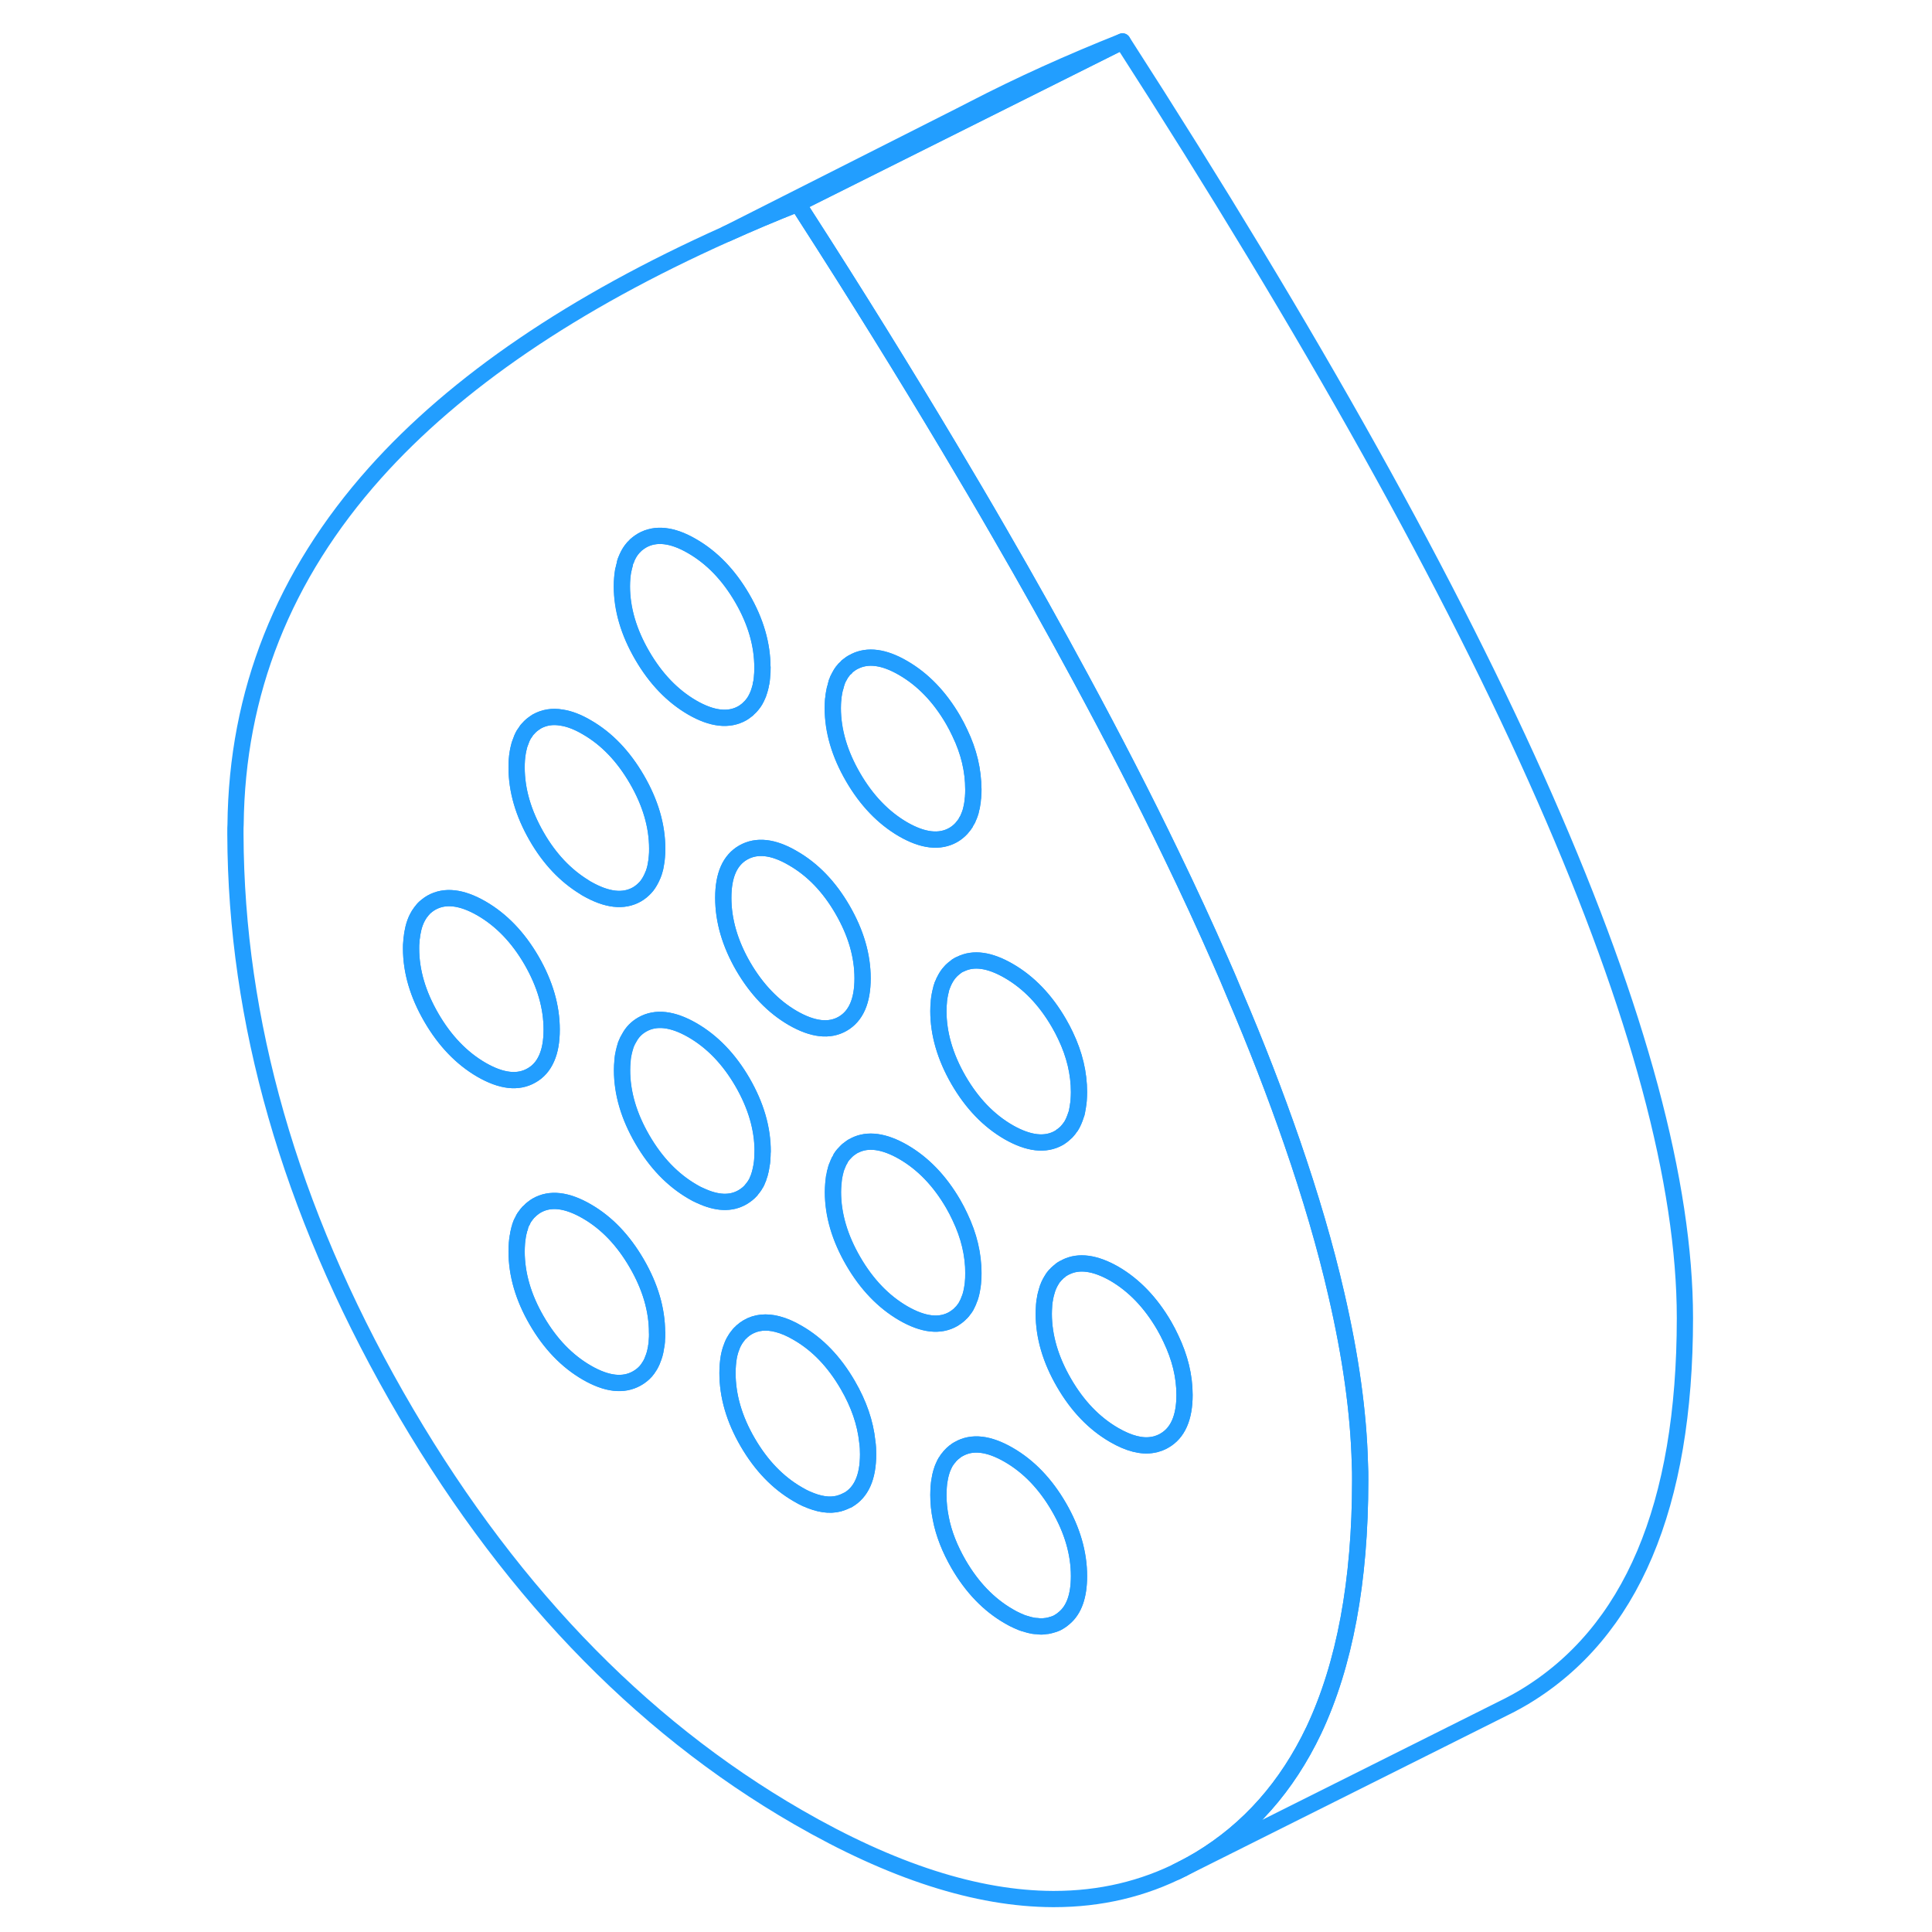 <svg width="48" height="48" viewBox="0 0 94 119" fill="none" xmlns="http://www.w3.org/2000/svg" stroke-width="1px" stroke-linecap="round" stroke-linejoin="round"><path d="M56.64 2.55L36.64 12.55C35.12 13.15 33.65 13.77 32.24 14.41L46.6 7.15L47.46 6.71C50.28 5.25 53.34 3.86 56.64 2.55Z" stroke="#229EFF" stroke-linejoin="round"/><path d="M91.281 81.18C91.281 92.77 87.981 100.56 81.381 104.53C81.081 104.71 80.771 104.88 80.461 105.04L80.141 105.2L60.351 115.1C60.701 114.92 61.041 114.73 61.381 114.53C64.431 112.69 66.771 110.04 68.421 106.58C70.321 102.55 71.281 97.42 71.281 91.18C71.281 90.84 71.281 90.5 71.261 90.15C71.181 87 70.691 83.52 69.811 79.72C69.141 76.79 68.221 73.66 67.071 70.33C66.071 67.44 64.901 64.4 63.531 61.2C63.261 60.54 62.971 59.87 62.671 59.19C61.741 57.07 60.731 54.88 59.641 52.63C57.971 49.16 56.101 45.53 54.051 41.74C52.491 38.85 50.821 35.86 49.041 32.79C48.051 31.07 47.021 29.33 45.961 27.55C43.221 22.96 40.261 18.18 37.061 13.21C36.921 12.99 36.781 12.77 36.641 12.55L56.641 2.55C68.261 20.6 76.941 36.15 82.671 49.19C88.411 62.24 91.281 72.9 91.281 81.18Z" stroke="#229EFF" stroke-linejoin="round"/><path d="M60.35 115.1L59.97 115.29" stroke="#229EFF" stroke-linejoin="round"/><path d="M71.26 90.15C71.18 87 70.69 83.52 69.81 79.72C69.14 76.79 68.22 73.66 67.07 70.33C66.07 67.44 64.9 64.4 63.53 61.2C63.26 60.54 62.97 59.87 62.67 59.19C61.74 57.07 60.73 54.88 59.64 52.63C57.97 49.16 56.1 45.53 54.05 41.74C52.49 38.85 50.82 35.86 49.04 32.79C48.05 31.07 47.02 29.33 45.96 27.55C43.22 22.96 40.26 18.18 37.06 13.21C36.92 12.99 36.78 12.77 36.64 12.55C35.12 13.15 33.65 13.77 32.24 14.41C22.8 18.64 15.59 23.55 10.6 29.13C4.96 35.45 2.09 42.67 2.01 50.8C2 50.92 2 51.05 2 51.18V51.39C2.04 62.91 5.34 74.44 11.9 85.97C18.51 97.56 26.75 106.21 36.64 111.92C42.44 115.27 47.67 116.95 52.34 116.97C52.37 116.97 52.4 116.97 52.42 116.97C55.27 116.97 57.92 116.35 60.35 115.1C60.7 114.92 61.04 114.73 61.38 114.53C64.43 112.69 66.77 110.04 68.42 106.58C70.32 102.55 71.28 97.42 71.28 91.18C71.28 90.84 71.28 90.5 71.26 90.15ZM49.63 59.8C50.86 60.51 51.89 61.58 52.72 63.01C52.87 63.27 53.01 63.53 53.13 63.79C53.69 64.96 53.96 66.12 53.96 67.27C53.96 67.44 53.95 67.61 53.94 67.77C53.93 67.88 53.92 67.99 53.9 68.09C53.89 68.17 53.88 68.25 53.86 68.33C53.85 68.42 53.83 68.5 53.81 68.58C53.8 68.61 53.79 68.64 53.78 68.66C53.74 68.8 53.69 68.92 53.64 69.04C53.6 69.14 53.55 69.23 53.5 69.32C53.48 69.36 53.45 69.4 53.42 69.43C53.38 69.5 53.32 69.57 53.27 69.63C53.21 69.7 53.15 69.77 53.08 69.82C53.02 69.88 52.96 69.92 52.9 69.97C52.89 69.97 52.88 69.97 52.87 69.99C52.82 70.03 52.77 70.06 52.72 70.09C51.89 70.56 50.86 70.44 49.63 69.74C48.4 69.03 47.37 67.96 46.54 66.53C45.71 65.09 45.3 63.67 45.3 62.27C45.3 62.07 45.31 61.88 45.33 61.69V61.66C45.34 61.54 45.36 61.42 45.38 61.31L45.41 61.16C45.43 61.08 45.44 61.02 45.46 60.95C45.47 60.88 45.49 60.82 45.52 60.75C45.52 60.73 45.53 60.72 45.53 60.71C45.53 60.69 45.53 60.68 45.55 60.67C45.6 60.53 45.66 60.4 45.73 60.28C45.77 60.21 45.81 60.14 45.86 60.07C45.91 60 45.96 59.93 46.02 59.87C46.07 59.81 46.13 59.75 46.19 59.7C46.24 59.66 46.28 59.62 46.33 59.59C46.39 59.53 46.46 59.48 46.54 59.44C46.58 59.42 46.61 59.4 46.65 59.39C47.46 58.98 48.45 59.12 49.63 59.8ZM38.82 43.1C38.83 42.94 38.85 42.78 38.88 42.64C38.9 42.51 38.93 42.39 38.97 42.28C38.97 42.23 38.99 42.18 39.01 42.13C39.01 42.12 39.01 42.11 39.01 42.1C39.01 42.09 39.02 42.08 39.02 42.07C39.02 42.06 39.02 42.04 39.04 42.03C39.07 41.92 39.11 41.82 39.17 41.72C39.17 41.71 39.18 41.71 39.18 41.7C39.19 41.68 39.19 41.66 39.21 41.65C39.26 41.55 39.31 41.46 39.38 41.38C39.39 41.35 39.41 41.32 39.44 41.3C39.48 41.24 39.53 41.19 39.59 41.14H39.6L39.61 41.12C39.65 41.06 39.69 41.03 39.75 40.99C39.84 40.91 39.94 40.85 40.04 40.79C40.07 40.77 40.11 40.75 40.14 40.74C40.95 40.33 41.95 40.46 43.12 41.14C44.35 41.85 45.38 42.92 46.21 44.35C46.36 44.61 46.5 44.88 46.62 45.14C47.18 46.3 47.45 47.46 47.45 48.61C47.45 48.78 47.44 48.94 47.43 49.09C47.43 49.12 47.43 49.14 47.42 49.17C47.41 49.31 47.4 49.45 47.37 49.58C47.35 49.68 47.34 49.77 47.31 49.85C47.3 49.93 47.28 50 47.25 50.08C47.23 50.15 47.2 50.22 47.17 50.29C47.13 50.41 47.08 50.51 47.01 50.61C46.99 50.67 46.95 50.73 46.9 50.79C46.9 50.79 46.897 50.797 46.89 50.81C46.83 50.89 46.77 50.96 46.71 51.03C46.56 51.19 46.4 51.32 46.21 51.43C45.38 51.9 44.35 51.79 43.12 51.08C41.9 50.37 40.87 49.3 40.04 47.87C39.21 46.44 38.79 45.02 38.79 43.61C38.79 43.43 38.8 43.26 38.81 43.1H38.82ZM36.34 52.86C37.56 53.56 38.58 54.62 39.4 56.04C40.22 57.46 40.63 58.86 40.63 60.26C40.63 61.66 40.22 62.59 39.4 63.06C38.58 63.53 37.56 63.41 36.34 62.71C35.13 62.01 34.11 60.95 33.28 59.53C32.46 58.11 32.05 56.7 32.05 55.3C32.05 53.9 32.46 52.98 33.28 52.51C34.11 52.04 35.13 52.15 36.34 52.86ZM25.89 35.14C25.92 35 25.95 34.86 25.99 34.73C25.99 34.71 25.99 34.7 25.99 34.69C26.01 34.61 26.04 34.53 26.07 34.46H26.08C26.1 34.38 26.13 34.32 26.16 34.26C26.24 34.09 26.34 33.93 26.45 33.8C26.49 33.75 26.53 33.7 26.58 33.66C26.63 33.6 26.69 33.54 26.76 33.49C26.85 33.42 26.95 33.35 27.05 33.29C27.88 32.82 28.91 32.93 30.13 33.64C31.36 34.35 32.39 35.42 33.22 36.85C34.05 38.28 34.46 39.7 34.46 41.11C34.46 41.32 34.45 41.51 34.43 41.69V41.71C34.42 41.82 34.41 41.94 34.39 42.04C34.38 42.08 34.37 42.12 34.36 42.15C34.36 42.21 34.34 42.27 34.33 42.33C34.33 42.34 34.32 42.36 34.32 42.37C34.32 42.38 34.32 42.38 34.31 42.39C34.29 42.48 34.26 42.57 34.23 42.65C34.22 42.7 34.2 42.75 34.18 42.79C34.13 42.92 34.07 43.03 34.01 43.14C33.95 43.24 33.89 43.33 33.82 43.41C33.76 43.49 33.69 43.56 33.62 43.62C33.57 43.68 33.51 43.73 33.45 43.77C33.38 43.83 33.3 43.88 33.22 43.93C32.39 44.4 31.36 44.29 30.13 43.58C28.91 42.87 27.88 41.8 27.05 40.37C26.22 38.94 25.8 37.52 25.8 36.11C25.8 35.76 25.83 35.43 25.88 35.14H25.89ZM19.39 46.35C19.41 46.24 19.43 46.13 19.46 46.02C19.48 45.92 19.51 45.82 19.55 45.73C19.61 45.55 19.68 45.38 19.77 45.23C19.8 45.18 19.83 45.14 19.87 45.09C19.88 45.07 19.89 45.05 19.9 45.04C19.93 44.99 19.97 44.94 20.01 44.9L20.04 44.87C20.1 44.8 20.16 44.74 20.23 44.68C20.25 44.66 20.27 44.64 20.29 44.63C20.38 44.56 20.47 44.5 20.56 44.44C21.01 44.19 21.52 44.1 22.09 44.2C22.57 44.27 23.09 44.47 23.65 44.8C24.88 45.51 25.9 46.58 26.73 48.01C27.56 49.44 27.98 50.86 27.98 52.27C27.98 52.44 27.98 52.61 27.96 52.77C27.95 52.93 27.93 53.09 27.9 53.23C27.88 53.37 27.85 53.51 27.81 53.63C27.81 53.64 27.8 53.65 27.8 53.66C27.78 53.73 27.76 53.8 27.73 53.86C27.73 53.87 27.73 53.89 27.71 53.9C27.68 53.99 27.64 54.07 27.6 54.15C27.55 54.25 27.49 54.35 27.43 54.44C27.37 54.53 27.31 54.61 27.24 54.68C27.09 54.84 26.92 54.98 26.73 55.09C25.9 55.56 24.88 55.44 23.65 54.74C23.6 54.71 23.54 54.68 23.49 54.64C22.33 53.93 21.35 52.9 20.56 51.53C19.73 50.09 19.32 48.67 19.32 47.27C19.32 46.94 19.34 46.63 19.39 46.35ZM17.15 65.89C15.93 65.18 14.9 64.11 14.07 62.68C13.24 61.25 12.82 59.83 12.82 58.42C12.82 58.27 12.82 58.13 12.84 57.99C12.84 57.89 12.85 57.8 12.87 57.71C12.88 57.58 12.9 57.46 12.93 57.34C12.97 57.11 13.04 56.89 13.12 56.7C13.16 56.61 13.2 56.52 13.25 56.44C13.28 56.38 13.31 56.33 13.35 56.28C13.38 56.22 13.42 56.18 13.46 56.13C13.49 56.08 13.53 56.04 13.57 56C13.57 56 13.573 55.993 13.58 55.98C13.65 55.91 13.71 55.85 13.78 55.8C13.87 55.72 13.97 55.66 14.07 55.6C14.9 55.13 15.93 55.25 17.15 55.95C18.38 56.66 19.41 57.73 20.24 59.16C21.07 60.6 21.48 62.01 21.48 63.42C21.48 64.12 21.38 64.71 21.17 65.18C20.96 65.66 20.65 66.01 20.24 66.24C19.41 66.72 18.38 66.6 17.15 65.89ZM27.96 82.61C27.95 82.72 27.94 82.83 27.92 82.92C27.92 82.94 27.91 82.95 27.91 82.96C27.91 82.98 27.9 83 27.9 83.02V83.04C27.86 83.3 27.79 83.54 27.7 83.75C27.68 83.81 27.66 83.87 27.63 83.92C27.62 83.94 27.61 83.96 27.6 83.98C27.57 84.05 27.53 84.11 27.49 84.17C27.43 84.27 27.36 84.37 27.28 84.46C27.12 84.64 26.94 84.78 26.73 84.9C25.9 85.37 24.88 85.26 23.65 84.55C22.42 83.84 21.39 82.77 20.56 81.34C19.73 79.91 19.32 78.49 19.32 77.08C19.32 76.9 19.33 76.73 19.34 76.57C19.35 76.43 19.37 76.3 19.39 76.17C19.39 76.17 19.4 76.14 19.4 76.13C19.41 76.03 19.43 75.94 19.45 75.86C19.45 75.86 19.46 75.83 19.46 75.82C19.46 75.81 19.46 75.81 19.47 75.8C19.47 75.73 19.5 75.66 19.53 75.6V75.58C19.53 75.58 19.53 75.56 19.53 75.55C19.57 75.42 19.62 75.3 19.69 75.19C19.69 75.17 19.7 75.16 19.71 75.14C19.76 75.03 19.83 74.93 19.91 74.83C19.91 74.81 19.93 74.8 19.95 74.78C20 74.71 20.06 74.64 20.14 74.58C20.19 74.52 20.25 74.47 20.32 74.42C20.39 74.36 20.47 74.31 20.55 74.26C21.38 73.78 22.41 73.9 23.64 74.61C24.87 75.32 25.89 76.39 26.72 77.82C27.55 79.25 27.97 80.67 27.97 82.08C27.97 82.26 27.97 82.44 27.95 82.61H27.96ZM30.62 73.64C30.46 73.57 30.3 73.49 30.14 73.39C28.92 72.68 27.89 71.61 27.06 70.18C26.23 68.75 25.81 67.33 25.81 65.92C25.81 65.71 25.82 65.52 25.84 65.33C25.85 65.14 25.88 64.97 25.92 64.8C25.95 64.66 25.99 64.53 26.03 64.4C26.03 64.36 26.06 64.33 26.07 64.29C26.12 64.16 26.18 64.04 26.25 63.93C26.44 63.57 26.71 63.3 27.06 63.1C27.89 62.63 28.92 62.75 30.14 63.45C31.37 64.16 32.4 65.23 33.23 66.66C34.06 68.1 34.47 69.51 34.47 70.92C34.47 71.1 34.46 71.28 34.45 71.45C34.44 71.56 34.43 71.67 34.41 71.76C34.41 71.78 34.4 71.79 34.4 71.8C34.4 71.82 34.39 71.84 34.39 71.86V71.88C34.37 72 34.35 72.1 34.32 72.21C34.3 72.29 34.28 72.37 34.25 72.44C34.23 72.53 34.2 72.6 34.16 72.68C34.12 72.8 34.06 72.91 33.99 73.01C33.99 73.02 33.98 73.02 33.98 73.03C33.91 73.13 33.84 73.22 33.77 73.3C33.77 73.3 33.77 73.303 33.77 73.31C33.62 73.48 33.44 73.62 33.24 73.74C32.52 74.16 31.65 74.12 30.63 73.64H30.62ZM39.72 92.4C39.72 92.4 39.7 92.41 39.69 92.41C39.69 92.41 39.683 92.41 39.67 92.41C39.51 92.5 39.34 92.56 39.17 92.61C38.59 92.76 37.93 92.66 37.18 92.32H37.17C37 92.24 36.82 92.15 36.64 92.04C35.41 91.33 34.38 90.26 33.55 88.83C32.72 87.4 32.31 85.98 32.31 84.57C32.31 84.21 32.34 83.88 32.39 83.58C32.41 83.46 32.44 83.35 32.47 83.24C32.49 83.17 32.51 83.1 32.54 83.03C32.6 82.85 32.67 82.69 32.76 82.55C32.8 82.47 32.85 82.41 32.9 82.34C32.97 82.24 33.05 82.14 33.15 82.06C33.17 82.03 33.19 82.01 33.22 81.99C33.32 81.9 33.43 81.82 33.55 81.75C34.08 81.44 34.7 81.38 35.39 81.56C35.78 81.66 36.2 81.84 36.64 82.1C37.87 82.81 38.89 83.88 39.72 85.31C40.4 86.48 40.8 87.64 40.92 88.8C40.96 89.06 40.97 89.31 40.97 89.57C40.97 90.98 40.55 91.92 39.72 92.39V92.4ZM43.13 80.89C41.91 80.18 40.88 79.11 40.05 77.68C39.22 76.25 38.8 74.83 38.8 73.42C38.8 73.26 38.81 73.1 38.82 72.95C38.83 72.85 38.84 72.75 38.85 72.66C38.86 72.56 38.87 72.46 38.9 72.37C38.91 72.28 38.93 72.19 38.96 72.11C38.97 72.08 38.97 72.05 38.98 72.02C39 71.94 39.03 71.87 39.06 71.8C39.07 71.77 39.08 71.75 39.09 71.73C39.1 71.69 39.12 71.65 39.14 71.61C39.16 71.55 39.19 71.49 39.23 71.44C39.24 71.41 39.26 71.37 39.28 71.34C39.28 71.34 39.28 71.337 39.28 71.33C39.33 71.25 39.38 71.18 39.44 71.11C39.5 71.04 39.56 70.98 39.62 70.92C39.68 70.86 39.74 70.8 39.81 70.76C39.88 70.7 39.96 70.65 40.04 70.6C40.07 70.58 40.11 70.56 40.14 70.55C40.95 70.14 41.95 70.28 43.12 70.95C44.35 71.66 45.38 72.73 46.21 74.16C46.36 74.42 46.5 74.69 46.62 74.95C47.18 76.12 47.45 77.27 47.45 78.42C47.45 78.64 47.44 78.85 47.42 79.05C47.41 79.17 47.39 79.28 47.37 79.39C47.35 79.52 47.32 79.65 47.29 79.76C47.26 79.88 47.22 79.99 47.17 80.09C47.16 80.13 47.15 80.16 47.13 80.2C47.1 80.28 47.05 80.36 47.01 80.44V80.45C46.96 80.53 46.91 80.61 46.85 80.68C46.8 80.75 46.76 80.8 46.7 80.86H46.69C46.64 80.92 46.59 80.97 46.54 81.01C46.47 81.07 46.39 81.13 46.31 81.18C46.28 81.2 46.25 81.22 46.22 81.24C45.39 81.72 44.36 81.6 43.13 80.89ZM53.05 99.66C52.95 99.75 52.84 99.83 52.72 99.9C52.64 99.95 52.56 99.99 52.47 100.02C52.42 100.04 52.36 100.06 52.31 100.07C52.25 100.09 52.19 100.11 52.13 100.12C52.05 100.14 51.96 100.16 51.87 100.16C51.72 100.19 51.56 100.19 51.4 100.16C51.32 100.16 51.24 100.15 51.15 100.14C51 100.11 50.85 100.08 50.68 100.02C50.51 99.98 50.34 99.91 50.17 99.83C49.99 99.75 49.81 99.66 49.63 99.55C48.4 98.84 47.37 97.77 46.54 96.34C46 95.4 45.63 94.47 45.45 93.54C45.35 93.05 45.3 92.57 45.3 92.08C45.3 91.9 45.31 91.73 45.32 91.57C45.33 91.41 45.35 91.26 45.38 91.11C45.4 90.97 45.43 90.85 45.46 90.74C45.47 90.71 45.48 90.67 45.49 90.64C45.52 90.53 45.56 90.43 45.6 90.34C45.6 90.33 45.61 90.33 45.61 90.32C45.65 90.22 45.7 90.12 45.75 90.04C45.77 90.02 45.78 89.99 45.8 89.97C45.84 89.9 45.89 89.83 45.95 89.77C45.98 89.73 46 89.69 46.04 89.66C46.1 89.59 46.18 89.52 46.25 89.46C46.26 89.45 46.26 89.44 46.27 89.45C46.35 89.38 46.44 89.31 46.54 89.26C47.37 88.78 48.4 88.9 49.63 89.61C50.86 90.32 51.89 91.39 52.72 92.82C53.55 94.25 53.96 95.67 53.96 97.08C53.96 98.29 53.66 99.15 53.05 99.66ZM59.21 88.74C59.15 88.78 59.08 88.81 59.01 88.84C58.95 88.87 58.89 88.89 58.83 88.91C58.73 88.95 58.63 88.97 58.52 88.99C57.83 89.12 57.03 88.91 56.13 88.39C54.9 87.68 53.87 86.61 53.04 85.18C52.21 83.75 51.79 82.33 51.79 80.92C51.79 80.75 51.8 80.58 51.81 80.42V80.39C51.82 80.24 51.84 80.1 51.87 79.97V79.94C51.9 79.8 51.93 79.67 51.97 79.54C52.04 79.27 52.15 79.04 52.28 78.83C52.33 78.74 52.39 78.66 52.45 78.59H52.46C52.49 78.54 52.51 78.52 52.55 78.49C52.56 78.47 52.57 78.46 52.59 78.44H52.6C52.65 78.38 52.71 78.33 52.77 78.29C52.77 78.29 52.777 78.283 52.79 78.27C52.86 78.2 52.95 78.15 53.04 78.1C53.07 78.08 53.11 78.06 53.14 78.05C53.95 77.64 54.95 77.78 56.13 78.45C57.35 79.16 58.38 80.23 59.21 81.66C59.36 81.92 59.5 82.19 59.62 82.45C60.18 83.62 60.46 84.77 60.46 85.92C60.46 87.33 60.04 88.27 59.21 88.74Z" stroke="#229EFF" stroke-linejoin="round"/><path d="M27.98 82.079C27.98 82.259 27.98 82.439 27.96 82.609C27.95 82.719 27.94 82.829 27.92 82.919C27.92 82.939 27.91 82.949 27.91 82.959C27.91 82.979 27.9 82.999 27.9 83.019V83.039C27.86 83.299 27.79 83.539 27.7 83.749C27.68 83.809 27.66 83.869 27.63 83.919C27.62 83.939 27.61 83.959 27.6 83.979C27.57 84.049 27.53 84.109 27.49 84.169C27.43 84.269 27.36 84.369 27.28 84.459C27.12 84.639 26.94 84.779 26.73 84.899C25.9 85.369 24.88 85.259 23.65 84.549C22.42 83.839 21.39 82.769 20.56 81.339C19.73 79.909 19.32 78.489 19.32 77.079C19.32 76.899 19.33 76.729 19.34 76.569C19.35 76.429 19.37 76.299 19.39 76.169C19.39 76.169 19.4 76.139 19.4 76.129C19.41 76.029 19.43 75.939 19.45 75.859C19.45 75.859 19.46 75.829 19.46 75.819C19.46 75.809 19.46 75.809 19.47 75.799C19.47 75.729 19.5 75.659 19.53 75.599V75.579C19.53 75.579 19.53 75.559 19.53 75.549C19.57 75.419 19.62 75.299 19.69 75.189C19.69 75.169 19.7 75.159 19.71 75.139C19.76 75.029 19.83 74.929 19.91 74.829C19.91 74.809 19.93 74.799 19.95 74.779C20 74.709 20.06 74.639 20.14 74.579C20.19 74.519 20.25 74.469 20.32 74.419C20.39 74.359 20.47 74.309 20.55 74.259C21.38 73.779 22.41 73.899 23.64 74.609C24.87 75.319 25.89 76.389 26.72 77.819C27.55 79.249 27.97 80.669 27.97 82.079H27.98Z" stroke="#229EFF" stroke-linejoin="round"/><path d="M40.97 89.58C40.97 90.99 40.55 91.93 39.72 92.4C39.71 92.41 39.7 92.41 39.69 92.41C39.69 92.41 39.683 92.41 39.67 92.41C39.51 92.5 39.34 92.56 39.17 92.61C38.59 92.76 37.93 92.66 37.18 92.32H37.17C37 92.24 36.82 92.15 36.64 92.04C35.41 91.33 34.38 90.26 33.55 88.83C32.72 87.4 32.31 85.98 32.31 84.57C32.31 84.21 32.34 83.88 32.39 83.58C32.41 83.46 32.44 83.35 32.47 83.24C32.49 83.17 32.51 83.1 32.54 83.03C32.6 82.85 32.67 82.69 32.76 82.55C32.8 82.47 32.85 82.41 32.9 82.34C32.97 82.24 33.05 82.14 33.15 82.06C33.17 82.03 33.19 82.01 33.22 81.99C33.32 81.9 33.43 81.82 33.55 81.75C34.08 81.44 34.7 81.38 35.39 81.56C35.78 81.66 36.2 81.84 36.64 82.1C37.87 82.81 38.89 83.88 39.72 85.31C40.4 86.48 40.8 87.64 40.92 88.8C40.96 89.06 40.97 89.31 40.97 89.57V89.58Z" stroke="#229EFF" stroke-linejoin="round"/><path d="M53.96 97.079C53.96 98.289 53.66 99.149 53.05 99.659C52.95 99.749 52.84 99.829 52.72 99.899C52.64 99.949 52.56 99.989 52.47 100.019C52.42 100.039 52.36 100.059 52.31 100.069C52.25 100.089 52.19 100.109 52.13 100.119C52.05 100.139 51.96 100.159 51.87 100.159C51.72 100.189 51.56 100.189 51.4 100.159C51.32 100.159 51.24 100.149 51.15 100.139C51 100.109 50.85 100.079 50.68 100.019C50.51 99.979 50.34 99.909 50.17 99.829C49.99 99.749 49.81 99.659 49.63 99.549C48.4 98.839 47.37 97.769 46.54 96.339C46 95.399 45.63 94.469 45.45 93.539C45.35 93.049 45.3 92.569 45.3 92.079C45.3 91.899 45.31 91.729 45.32 91.569C45.33 91.409 45.35 91.259 45.38 91.109C45.4 90.969 45.43 90.849 45.46 90.739C45.47 90.709 45.48 90.669 45.49 90.639C45.52 90.529 45.56 90.429 45.6 90.339C45.6 90.329 45.61 90.329 45.61 90.319C45.65 90.219 45.7 90.119 45.75 90.039C45.77 90.019 45.78 89.989 45.8 89.969C45.84 89.899 45.89 89.829 45.95 89.769C45.98 89.729 46 89.689 46.04 89.659C46.1 89.589 46.18 89.519 46.25 89.459C46.26 89.449 46.26 89.439 46.27 89.449C46.35 89.379 46.44 89.309 46.54 89.259C47.37 88.779 48.4 88.899 49.63 89.609C50.86 90.319 51.89 91.389 52.72 92.819C53.55 94.249 53.96 95.669 53.96 97.079Z" stroke="#229EFF" stroke-linejoin="round"/><path d="M60.46 85.92C60.46 87.33 60.04 88.27 59.21 88.74C59.15 88.78 59.08 88.81 59.01 88.84C58.95 88.87 58.89 88.89 58.83 88.91C58.73 88.95 58.63 88.97 58.52 88.99C57.83 89.12 57.03 88.91 56.13 88.39C54.9 87.68 53.87 86.61 53.04 85.18C52.21 83.75 51.79 82.33 51.79 80.92C51.79 80.75 51.8 80.58 51.81 80.42V80.39C51.82 80.24 51.84 80.1 51.87 79.97V79.94C51.9 79.8 51.93 79.67 51.97 79.54C52.04 79.27 52.15 79.04 52.28 78.83C52.33 78.74 52.39 78.66 52.45 78.59H52.46C52.49 78.54 52.51 78.52 52.55 78.49C52.56 78.47 52.57 78.46 52.59 78.44H52.6C52.65 78.38 52.71 78.33 52.77 78.29C52.77 78.29 52.777 78.283 52.79 78.27C52.86 78.2 52.95 78.15 53.04 78.1C53.07 78.08 53.11 78.06 53.14 78.05C53.95 77.64 54.95 77.78 56.13 78.45C57.35 79.16 58.38 80.23 59.21 81.66C59.36 81.92 59.5 82.19 59.62 82.45C60.18 83.62 60.46 84.77 60.46 85.92Z" stroke="#229EFF" stroke-linejoin="round"/><path d="M47.46 78.42C47.46 78.64 47.45 78.85 47.43 79.05C47.42 79.17 47.4 79.28 47.38 79.39C47.36 79.52 47.33 79.65 47.3 79.76C47.27 79.88 47.23 79.99 47.18 80.09C47.17 80.13 47.16 80.16 47.14 80.2C47.11 80.28 47.06 80.36 47.02 80.44V80.45C46.97 80.53 46.92 80.61 46.86 80.68C46.81 80.75 46.77 80.8 46.71 80.86H46.7C46.65 80.92 46.6 80.97 46.55 81.01C46.48 81.07 46.4 81.13 46.32 81.18C46.29 81.2 46.26 81.22 46.23 81.24C45.4 81.72 44.37 81.6 43.14 80.89C41.92 80.18 40.89 79.11 40.06 77.68C39.23 76.25 38.81 74.83 38.81 73.42C38.81 73.26 38.82 73.1 38.83 72.95C38.84 72.85 38.85 72.75 38.86 72.66C38.87 72.56 38.88 72.46 38.91 72.37C38.92 72.28 38.94 72.19 38.97 72.11C38.98 72.08 38.98 72.05 38.99 72.02C39.01 71.94 39.04 71.87 39.07 71.8C39.08 71.77 39.09 71.75 39.1 71.73C39.11 71.69 39.13 71.65 39.15 71.61C39.17 71.55 39.2 71.49 39.24 71.44C39.25 71.41 39.27 71.37 39.29 71.34C39.29 71.34 39.29 71.336 39.29 71.33C39.34 71.25 39.39 71.18 39.45 71.11C39.51 71.04 39.57 70.98 39.63 70.92C39.69 70.86 39.75 70.8 39.82 70.76C39.89 70.7 39.97 70.65 40.05 70.6C40.08 70.58 40.12 70.56 40.15 70.55C40.96 70.14 41.96 70.28 43.13 70.95C44.36 71.66 45.39 72.73 46.22 74.16C46.37 74.42 46.51 74.69 46.63 74.95C47.19 76.12 47.46 77.27 47.46 78.42Z" stroke="#229EFF" stroke-linejoin="round"/><path d="M34.47 70.92C34.47 71.1 34.46 71.28 34.45 71.45C34.44 71.56 34.43 71.67 34.41 71.76C34.41 71.78 34.4 71.79 34.4 71.8C34.4 71.82 34.39 71.84 34.39 71.86V71.88C34.37 72 34.35 72.1 34.32 72.21C34.3 72.29 34.28 72.37 34.25 72.44C34.23 72.53 34.2 72.6 34.16 72.68C34.12 72.8 34.06 72.91 33.99 73.01C33.99 73.02 33.98 73.02 33.98 73.03C33.91 73.13 33.84 73.22 33.77 73.3C33.77 73.3 33.77 73.303 33.77 73.31C33.62 73.48 33.44 73.62 33.24 73.74C32.52 74.16 31.65 74.12 30.63 73.64C30.47 73.57 30.31 73.49 30.15 73.39C28.93 72.68 27.9 71.61 27.07 70.18C26.24 68.75 25.82 67.33 25.82 65.92C25.82 65.71 25.83 65.52 25.85 65.33C25.86 65.14 25.89 64.97 25.93 64.8C25.96 64.66 26 64.53 26.04 64.4C26.04 64.36 26.07 64.33 26.08 64.29C26.13 64.16 26.19 64.04 26.26 63.93C26.45 63.57 26.72 63.3 27.07 63.1C27.9 62.63 28.93 62.75 30.15 63.45C31.38 64.16 32.41 65.23 33.24 66.66C34.07 68.1 34.48 69.51 34.48 70.92H34.47Z" stroke="#229EFF" stroke-linejoin="round"/><path d="M21.48 63.42C21.48 64.12 21.38 64.71 21.17 65.18C20.96 65.66 20.65 66.01 20.24 66.24C19.41 66.72 18.38 66.6 17.15 65.89C15.93 65.18 14.9 64.11 14.07 62.68C13.24 61.25 12.82 59.83 12.82 58.42C12.82 58.27 12.82 58.13 12.84 57.99C12.84 57.89 12.85 57.8 12.87 57.71C12.88 57.58 12.9 57.46 12.93 57.34C12.97 57.11 13.04 56.89 13.12 56.7C13.16 56.61 13.2 56.52 13.25 56.44C13.28 56.38 13.31 56.33 13.35 56.28C13.38 56.22 13.42 56.18 13.46 56.13C13.49 56.08 13.53 56.04 13.57 56C13.57 56 13.574 55.993 13.58 55.98C13.65 55.91 13.71 55.85 13.78 55.8C13.87 55.72 13.97 55.66 14.07 55.6C14.9 55.13 15.93 55.25 17.15 55.95C18.38 56.66 19.41 57.73 20.24 59.16C21.07 60.6 21.48 62.01 21.48 63.42Z" stroke="#229EFF" stroke-linejoin="round"/><path d="M27.98 52.27C27.98 52.44 27.98 52.61 27.96 52.77C27.95 52.93 27.93 53.09 27.9 53.23C27.88 53.37 27.85 53.51 27.81 53.63C27.81 53.64 27.8 53.65 27.8 53.66C27.78 53.73 27.76 53.8 27.73 53.86C27.73 53.87 27.73 53.89 27.71 53.9C27.68 53.99 27.64 54.07 27.6 54.15C27.55 54.25 27.49 54.35 27.43 54.44C27.37 54.53 27.31 54.61 27.24 54.68C27.09 54.84 26.92 54.98 26.73 55.09C25.9 55.56 24.88 55.44 23.65 54.74C23.6 54.71 23.54 54.68 23.49 54.64C22.33 53.93 21.35 52.9 20.56 51.53C19.73 50.09 19.32 48.67 19.32 47.27C19.32 46.94 19.34 46.63 19.39 46.35C19.41 46.24 19.43 46.13 19.46 46.02C19.48 45.92 19.51 45.82 19.55 45.73C19.61 45.55 19.68 45.38 19.77 45.23C19.8 45.18 19.83 45.14 19.87 45.09C19.88 45.07 19.89 45.05 19.9 45.04C19.93 44.99 19.97 44.94 20.01 44.9L20.04 44.87C20.1 44.8 20.16 44.74 20.23 44.68C20.25 44.66 20.27 44.64 20.29 44.63C20.38 44.56 20.47 44.5 20.56 44.44C21.01 44.19 21.52 44.1 22.09 44.2C22.57 44.27 23.09 44.47 23.65 44.8C24.88 45.51 25.9 46.58 26.73 48.01C27.56 49.44 27.98 50.86 27.98 52.27Z" stroke="#229EFF" stroke-linejoin="round"/><path d="M53.96 67.27C53.96 67.44 53.95 67.61 53.94 67.77C53.93 67.88 53.92 67.99 53.9 68.09C53.89 68.17 53.88 68.25 53.86 68.33C53.85 68.42 53.83 68.5 53.81 68.58C53.8 68.61 53.79 68.64 53.78 68.66C53.74 68.8 53.69 68.92 53.64 69.04C53.6 69.14 53.55 69.23 53.5 69.32C53.48 69.36 53.45 69.4 53.42 69.43C53.38 69.5 53.32 69.57 53.27 69.63C53.21 69.7 53.15 69.77 53.08 69.82C53.02 69.88 52.96 69.92 52.9 69.97C52.89 69.97 52.88 69.97 52.87 69.99C52.82 70.03 52.77 70.06 52.72 70.09C51.89 70.56 50.86 70.44 49.63 69.74C48.4 69.03 47.37 67.96 46.54 66.53C45.71 65.09 45.3 63.67 45.3 62.27C45.3 62.07 45.31 61.88 45.33 61.69V61.66C45.34 61.54 45.36 61.42 45.38 61.31L45.41 61.16C45.43 61.08 45.44 61.02 45.46 60.95C45.47 60.88 45.49 60.82 45.52 60.75C45.52 60.73 45.53 60.72 45.53 60.71C45.53 60.69 45.53 60.68 45.55 60.67C45.6 60.53 45.66 60.4 45.73 60.28C45.77 60.21 45.81 60.14 45.86 60.07C45.91 60 45.96 59.93 46.02 59.87C46.07 59.81 46.13 59.75 46.19 59.7C46.24 59.66 46.28 59.62 46.33 59.59C46.39 59.53 46.46 59.48 46.54 59.44C46.58 59.42 46.61 59.4 46.65 59.39C47.46 58.98 48.45 59.12 49.63 59.8C50.86 60.51 51.89 61.58 52.72 63.01C52.87 63.27 53.01 63.53 53.13 63.79C53.69 64.96 53.96 66.12 53.96 67.27Z" stroke="#229EFF" stroke-linejoin="round"/><path d="M40.63 60.26C40.63 61.66 40.22 62.59 39.4 63.06C38.58 63.53 37.56 63.41 36.34 62.71C35.13 62.01 34.11 60.95 33.28 59.53C32.46 58.11 32.05 56.7 32.05 55.3C32.05 53.9 32.46 52.98 33.28 52.51C34.11 52.04 35.13 52.15 36.34 52.86C37.56 53.56 38.58 54.62 39.4 56.04C40.22 57.46 40.63 58.86 40.63 60.26Z" stroke="#229EFF" stroke-linejoin="round"/><path d="M47.46 48.61C47.46 48.78 47.45 48.94 47.44 49.09C47.44 49.12 47.44 49.14 47.43 49.17C47.42 49.31 47.41 49.45 47.38 49.58C47.36 49.68 47.35 49.77 47.32 49.85C47.31 49.93 47.29 50 47.26 50.08C47.24 50.15 47.21 50.22 47.18 50.29C47.14 50.41 47.09 50.51 47.02 50.61C47 50.67 46.96 50.73 46.91 50.79C46.91 50.79 46.907 50.796 46.9 50.81C46.84 50.89 46.78 50.96 46.72 51.03C46.57 51.19 46.41 51.32 46.22 51.43C45.39 51.9 44.36 51.79 43.13 51.08C41.91 50.37 40.88 49.3 40.05 47.87C39.22 46.44 38.8 45.02 38.8 43.61C38.8 43.43 38.81 43.26 38.82 43.1C38.83 42.94 38.85 42.78 38.88 42.64C38.9 42.51 38.93 42.39 38.97 42.28C38.97 42.23 38.99 42.18 39.01 42.13C39.01 42.12 39.01 42.11 39.01 42.1C39.01 42.09 39.02 42.08 39.02 42.07C39.02 42.06 39.02 42.04 39.04 42.03C39.07 41.92 39.11 41.82 39.17 41.72C39.17 41.71 39.18 41.71 39.18 41.7C39.19 41.68 39.19 41.66 39.21 41.65C39.26 41.55 39.31 41.46 39.38 41.38C39.39 41.35 39.41 41.32 39.44 41.3C39.48 41.24 39.53 41.19 39.59 41.14H39.6L39.61 41.12C39.65 41.06 39.69 41.03 39.75 40.99C39.84 40.91 39.94 40.85 40.04 40.79C40.07 40.77 40.11 40.75 40.14 40.74C40.95 40.33 41.95 40.46 43.12 41.14C44.35 41.85 45.38 42.92 46.21 44.35C46.36 44.61 46.5 44.88 46.62 45.14C47.18 46.3 47.45 47.46 47.45 48.61H47.46Z" stroke="#229EFF" stroke-linejoin="round"/><path d="M34.47 41.11C34.47 41.32 34.46 41.51 34.44 41.69V41.71C34.43 41.82 34.42 41.94 34.4 42.04C34.39 42.08 34.38 42.12 34.37 42.15C34.37 42.21 34.35 42.27 34.34 42.33C34.34 42.34 34.33 42.36 34.33 42.37C34.33 42.38 34.33 42.38 34.32 42.39C34.3 42.48 34.27 42.57 34.24 42.65C34.23 42.7 34.21 42.75 34.19 42.79C34.14 42.92 34.08 43.03 34.02 43.14C33.96 43.24 33.9 43.33 33.83 43.41C33.77 43.49 33.7 43.56 33.63 43.62C33.58 43.68 33.52 43.73 33.46 43.77C33.39 43.83 33.31 43.88 33.23 43.93C32.4 44.4 31.37 44.29 30.14 43.58C28.92 42.87 27.89 41.8 27.06 40.37C26.23 38.94 25.81 37.52 25.81 36.11C25.81 35.76 25.84 35.43 25.89 35.14C25.92 35 25.95 34.86 25.99 34.73C25.99 34.71 25.99 34.7 25.99 34.69C26.01 34.61 26.04 34.53 26.07 34.46H26.08C26.1 34.38 26.13 34.32 26.16 34.26C26.24 34.09 26.34 33.93 26.45 33.8C26.49 33.75 26.53 33.7 26.58 33.66C26.63 33.6 26.69 33.54 26.76 33.49C26.85 33.42 26.95 33.35 27.05 33.29C27.88 32.82 28.91 32.93 30.13 33.64C31.36 34.35 32.39 35.42 33.22 36.85C34.05 38.28 34.46 39.7 34.46 41.11H34.47Z" stroke="#229EFF" stroke-linejoin="round"/></svg>
